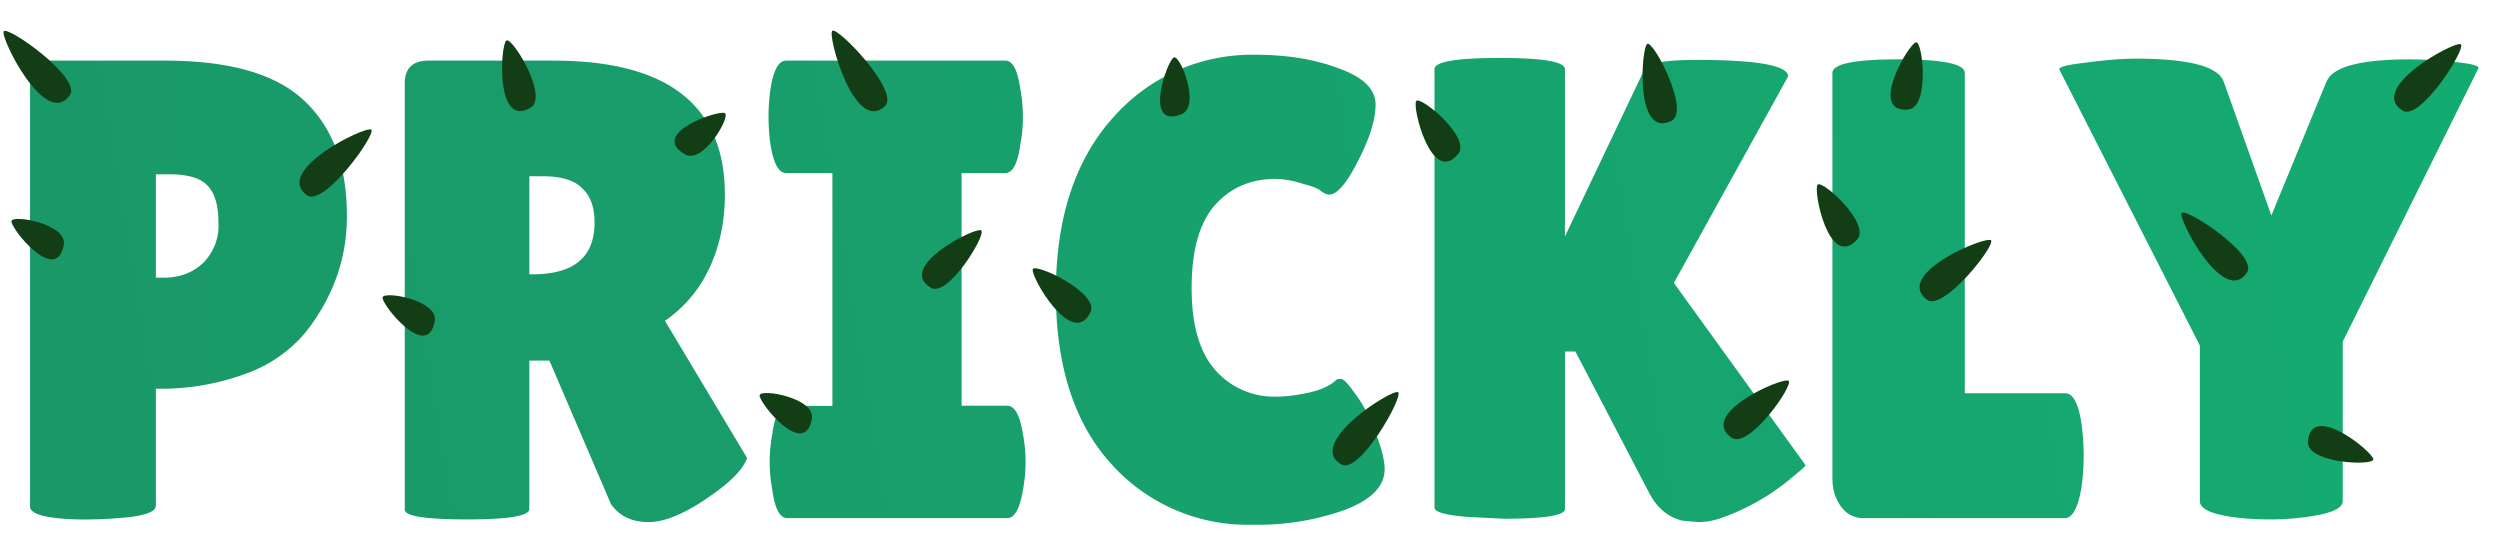 <svg xmlns="http://www.w3.org/2000/svg" fill="none" viewBox="0 0 179 39"><g clip-path="url(#a)"><path fill="url(#b)" d="M6.4 37.2c-2.84 0-4.25-.32-4.25-.94V5.93c0-1.06.48-1.59 1.45-1.59h8.21c4.61 0 7.93.95 9.95 2.85 2.06 1.9 3.08 4.67 3.08 8.29 0 3-.96 5.74-2.9 8.24a9.84 9.84 0 0 1-4.24 3 17.5 17.5 0 0 1-6.54 1.11v8.38c0 .38-.6.64-1.77.8-1.16.12-2.15.18-3 .18Zm4.76-24.72v7.4h.6c1.1 0 2.02-.35 2.76-1.03a3.74 3.74 0 0 0 1.12-2.9c0-1.25-.26-2.14-.79-2.67-.5-.53-1.4-.8-2.7-.8h-.99ZM37.9 36.44c0 .5-1.48.75-4.44.75-2.99 0-4.48-.23-4.48-.7V5.98c0-1.1.57-1.64 1.72-1.64h8.92c8.19 0 12.28 3.2 12.28 9.6 0 1.93-.37 3.7-1.12 5.28a9.3 9.3 0 0 1-3.17 3.75l5.88 9.82c-.25.75-1.06 1.61-2.43 2.58-1.86 1.34-3.4 2.01-4.62 2.01-1.21 0-2.12-.44-2.7-1.3l-4.4-10.26H37.9v10.63Zm0-23.82v7.02h.23c2.96 0 4.44-1.23 4.44-3.7 0-1.12-.3-1.94-.9-2.47-.55-.57-1.49-.85-2.8-.85h-.97Zm21.7 16.43V12.39h-3.31c-.53 0-.9-.67-1.12-2.01a14.24 14.24 0 0 1 0-4.03c.21-1.34.59-2.01 1.12-2.01h15.69c.53 0 .88.67 1.07 2.01a10.75 10.75 0 0 1 0 4.03c-.19 1.34-.54 2.01-1.07 2.01h-3.13v16.66h3.27c.53 0 .9.67 1.12 2.01a10.76 10.76 0 0 1 0 4.03c-.22 1.34-.6 2.01-1.12 2.01H56.37c-.53 0-.89-.67-1.07-2.01a10.76 10.76 0 0 1 0-4.03c.18-1.34.54-2 1.07-2h3.22ZM89.9 3.92c2.27 0 4.26.33 5.97.98 1.74.63 2.62 1.48 2.62 2.58 0 1.09-.42 2.44-1.27 4.07-.8 1.59-1.49 2.38-2.05 2.38-.16 0-.34-.07-.56-.23-.19-.19-.65-.37-1.4-.56a6.54 6.54 0 0 0-1.87-.33c-1.8 0-3.27.64-4.39 1.92-1.09 1.28-1.63 3.24-1.63 5.9 0 2.62.56 4.57 1.68 5.85a5.6 5.6 0 0 0 4.34 1.92c.72 0 1.51-.1 2.38-.29.9-.21 1.54-.51 1.92-.88.06-.07.18-.1.37-.1s.53.36 1.03 1.08c.53.68 1.01 1.6 1.45 2.76.43 1.12.65 2 .65 2.62 0 1.22-.93 2.18-2.8 2.9a18.47 18.47 0 0 1-6.63 1.08 13.1 13.1 0 0 1-10.14-4.35c-2.64-2.9-3.97-7-3.97-12.27 0-5.3 1.36-9.47 4.07-12.5a13.23 13.23 0 0 1 10.22-4.53Zm22.15 32.52c0 .47-1.46.7-4.39.7l-2.61-.13c-1.56-.13-2.34-.35-2.34-.66V4.95c0-.53 1.56-.8 4.67-.8 3.12 0 4.67.27 4.67.8v11.98l5.7-11.98c.22-.44 1.46-.66 3.73-.66 4.15 0 6.33.36 6.54 1.08 0 .06-.01.12-.04.19l-8.13 14.7 9.43 13.05c0 .06-.3.33-.88.8a16.16 16.16 0 0 1-5.05 2.94c-.59.22-1.18.33-1.77.33l-1.12-.1c-1-.24-1.78-.88-2.34-1.91l-5.32-10.2h-.75v11.27Zm19.15-2.1V5.23c0-.66 1.58-.98 4.72-.98 3.18 0 4.76.32 4.76.98v22.93h7.2c.55 0 .94.73 1.16 2.2a16.92 16.92 0 0 1 0 4.5c-.25 1.5-.65 2.24-1.21 2.24h-14.38c-.69 0-1.23-.28-1.64-.84a3.2 3.2 0 0 1-.6-1.92Zm35.37-28.46c.4-1.09 2.4-1.63 5.98-1.63.9 0 1.96.06 3.17.18 1.25.13 1.82.28 1.73.47l-9.71 19.56v11.42c0 .53-.86.9-2.57 1.13-.87.12-1.73.18-2.57.18-.84 0-1.68-.04-2.52-.14-1.71-.22-2.57-.6-2.57-1.17V24.74L147.46 5c-.12-.2.52-.36 1.92-.52 1.4-.19 2.58-.28 3.55-.28 3.82 0 5.93.56 6.3 1.68l3.4 9.55 3.93-9.55Z"/><path fill="#133E15" d="M5 6.82C3.26 9.27-.02 2.65.27 2.24c.3-.4 5.6 3.35 4.73 4.58Z"/><path fill="#133E15" d="M21.98 13.98c-2.44-1.75 4.2-4.99 4.6-4.7.4.3-3.39 5.58-4.6 4.7Z"/><path fill="#133E15" d="M4.57 17.52c-.53 2.95-3.84-1.2-3.75-1.69.09-.49 4 .21 3.75 1.69Z"/><path fill="#133E15" d="M38 7.7c-2.56 1.55-2.17-4.55-1.74-4.8.42-.27 3.03 4.01 1.74 4.8Z"/><path fill="#133E15" d="M31.13 22.98c-.52 2.95-3.83-1.2-3.74-1.68.08-.5 4 .2 3.74 1.68Z"/><path fill="#133E15" d="M49.04 11.05c-2.6-1.5 2.43-3.2 2.86-2.95.43.25-1.56 3.7-2.86 2.95Z"/><path fill="#133E15" d="M63.37 7.59c-2.16 2.07-4.14-5.04-3.78-5.38.36-.35 4.86 4.34 3.78 5.38Z"/><path fill="#133E15" d="M66.64 20.6c-2.49-1.5 3.2-4.36 3.61-4.11.42.25-2.37 4.86-3.61 4.11Z"/><path fill="#133E15" d="M58.13 29.98c-.52 2.95-3.83-1.2-3.74-1.68.08-.5 4 .2 3.74 1.68Z"/><path fill="#133E15" d="M84.6 8.18c-2.8 1.11-1.02-3.88-.55-4.07.46-.18 1.94 3.51.54 4.07Z"/><path fill="#133E15" d="M96.05 33.26c-2.62-1.47 3.61-5.43 4.05-5.18.44.24-2.74 5.91-4.05 5.18Z"/><path fill="#133E15" d="M78.08 22.35c-1.29 2.7-4.35-2.63-4.13-3.08.21-.45 4.78 1.72 4.13 3.08Z"/><path fill="#133E15" d="M119.7 8.64c-2.67 1.38-2.19-5.27-1.75-5.5.45-.23 3.07 4.8 1.74 5.5Z"/><path fill="#133E15" d="M123.98 31.34c-2.45-1.72 3.67-4.36 4.08-4.08.41.29-2.85 4.94-4.08 4.08Z"/><path fill="#133E15" d="M104.4 11.03c-1.91 2.3-3.31-3.42-3-3.8.33-.38 3.97 2.64 3 3.8Z"/><path fill="#133E15" d="M132.97 17.15c-2.02 2.22-3.17-3.56-2.83-3.93.34-.37 3.84 2.82 2.83 3.93Z"/><path fill="#133E15" d="M136.66 7.84c-2.98.3.03-4.76.53-4.81.5-.05.96 4.66-.53 4.8Z"/><path fill="#133E15" d="M137.95 21.45c-2.36-1.85 4.2-4.56 4.6-4.25.4.3-3.42 5.17-4.6 4.25Z"/><path fill="#133E15" d="M165.25 31.66c.15-3 4.7.73 4.68 1.23-.03.5-4.76.26-4.68-1.23Z"/><path fill="#133E15" d="M172.02 7.92c-2.54-1.6 3.75-5.01 4.17-4.75.43.27-2.9 5.55-4.17 4.75Z"/><path fill="#133E15" d="M160.89 19.5c-1.64 2.51-4.96-3.83-4.69-4.25.27-.42 5.5 2.99 4.69 4.25Z"/></g><defs><linearGradient id="b" x1="175.5" x2="2" y1="5.5" y2="33.5" gradientUnits="userSpaceOnUse"><stop stop-color="#14AB71"/><stop offset="1" stop-color="#1A9868"/></linearGradient><clipPath id="a"><path fill="#fff" d="M0 0h179v39H0z"/></clipPath></defs></svg>